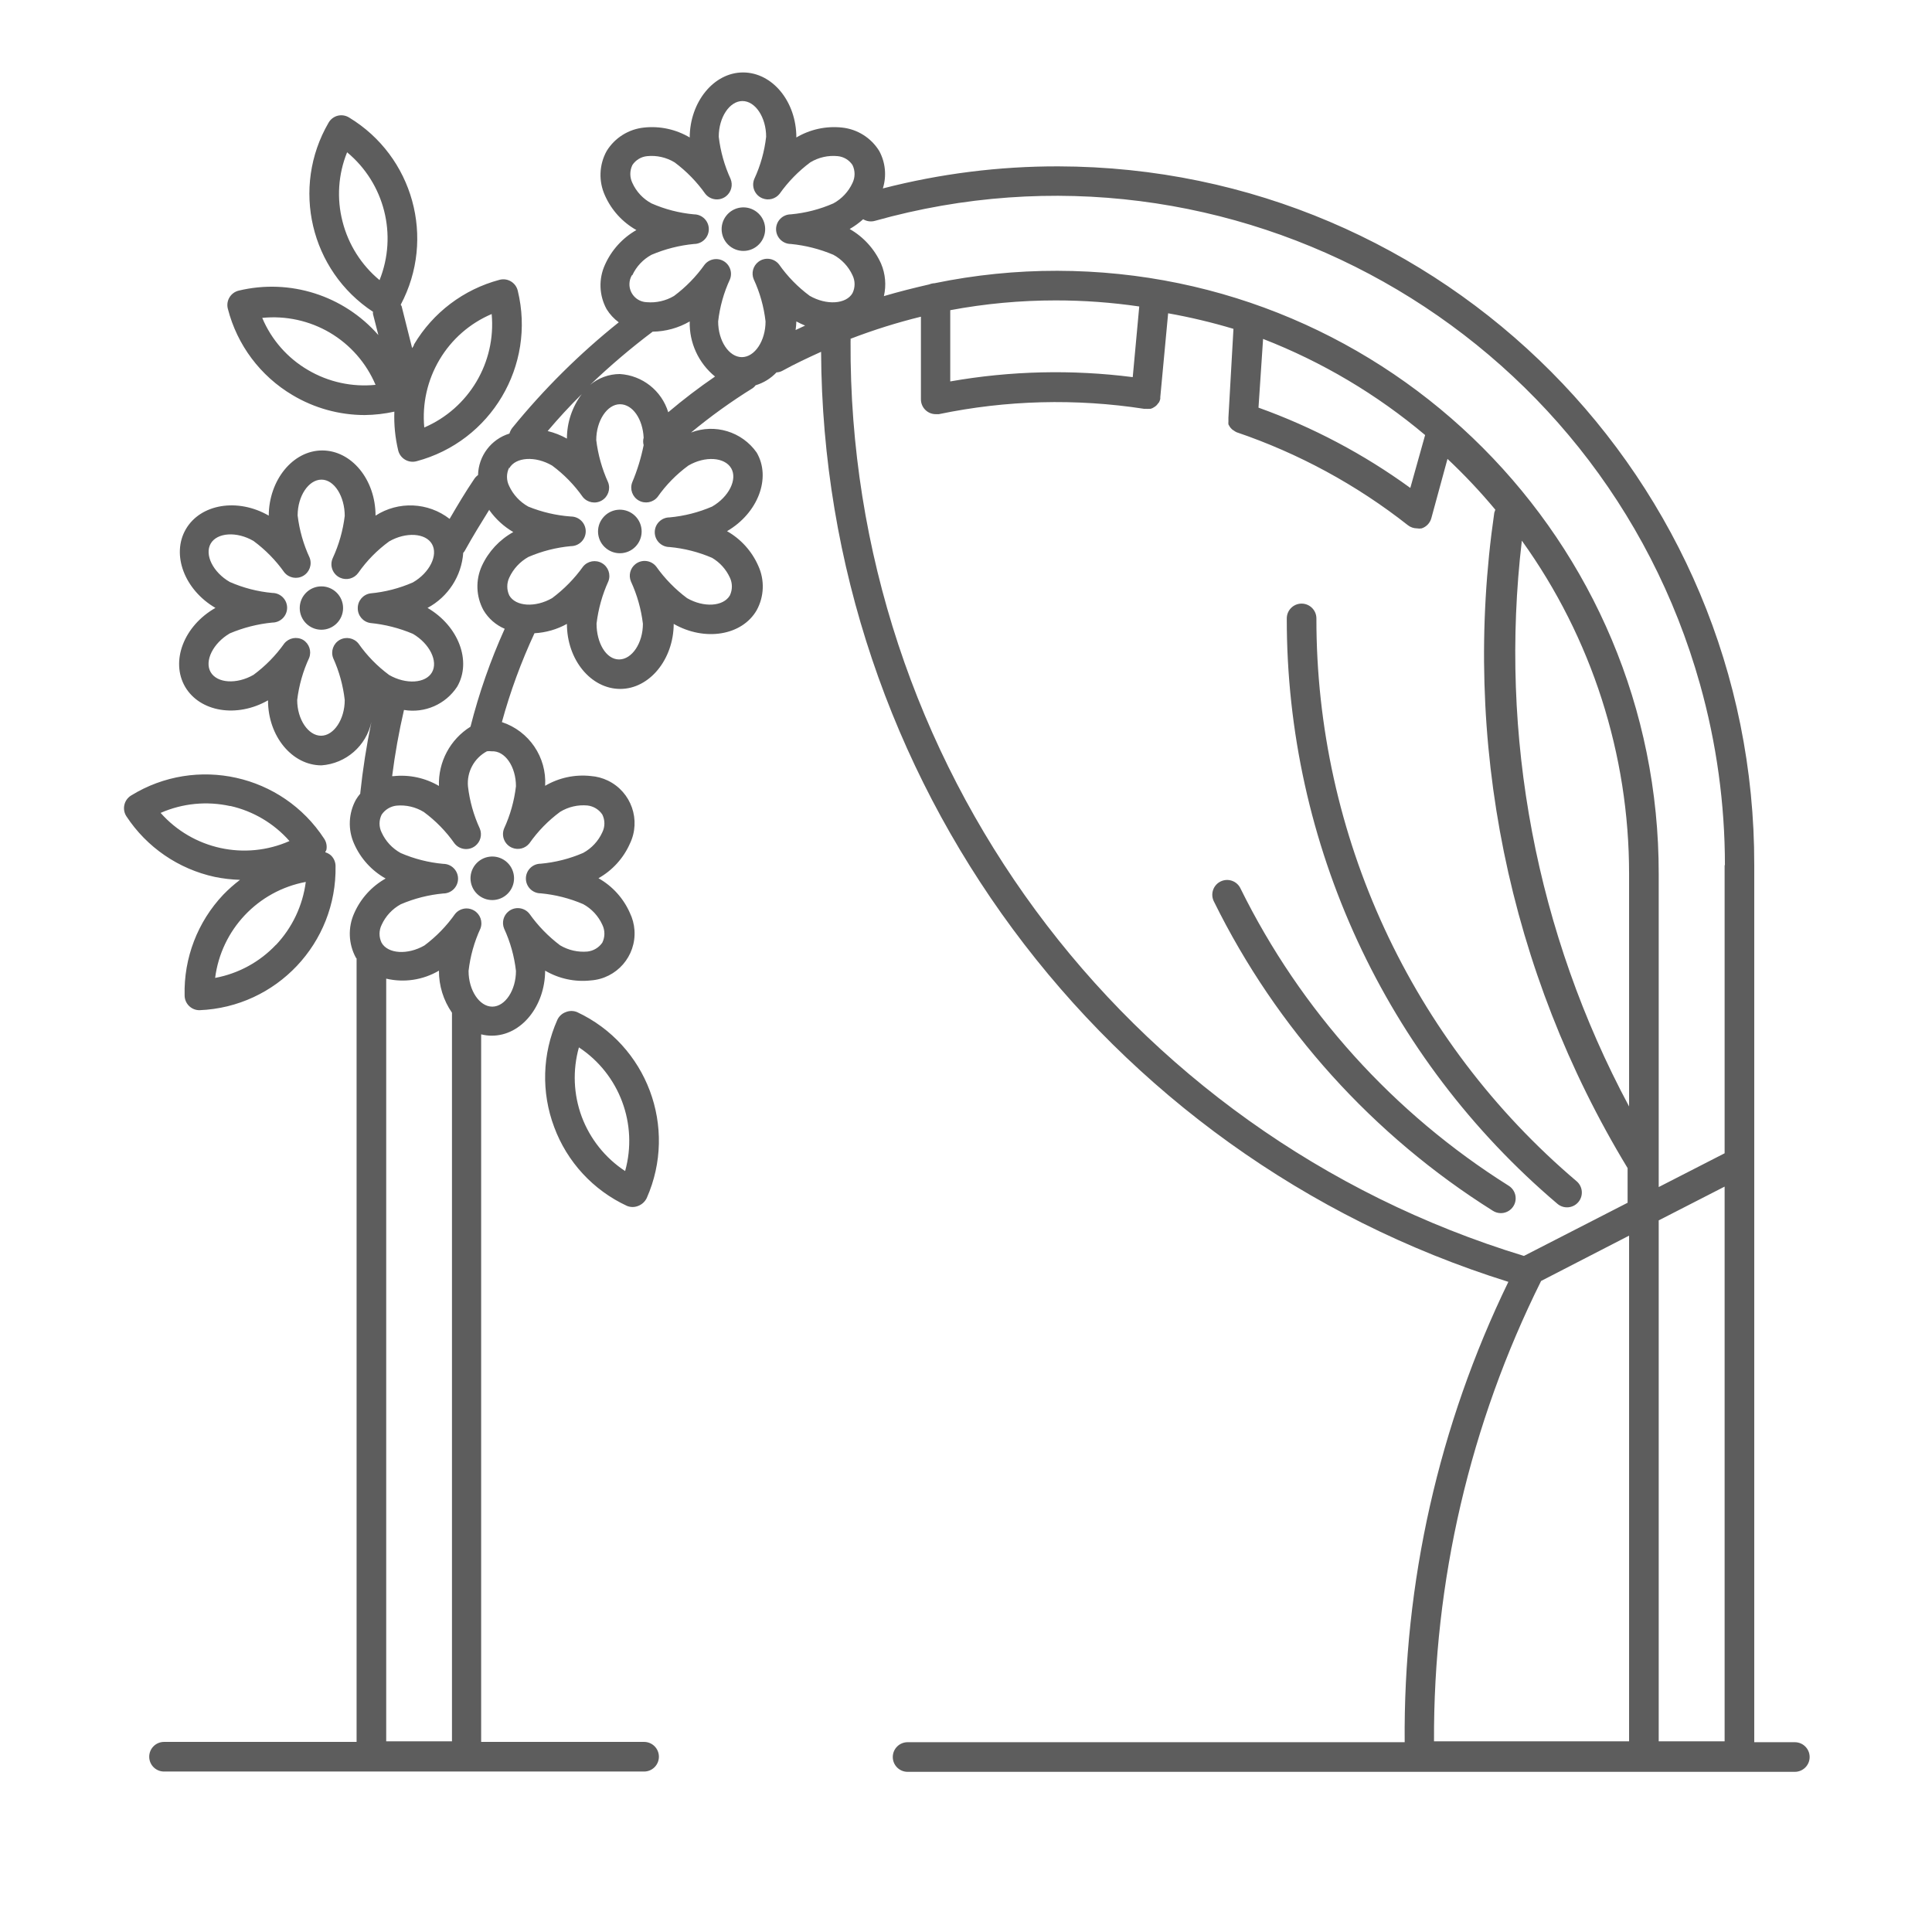 <?xml version="1.0" encoding="UTF-8" standalone="no"?>
<!DOCTYPE svg PUBLIC "-//W3C//DTD SVG 1.1//EN" "http://www.w3.org/Graphics/SVG/1.1/DTD/svg11.dtd">
<svg width="100%" height="100%" viewBox="0 0 120 120" version="1.1" xmlns="http://www.w3.org/2000/svg" xmlns:xlink="http://www.w3.org/1999/xlink" xml:space="preserve" xmlns:serif="http://www.serif.com/" style="fill-rule:evenodd;clip-rule:evenodd;stroke-linejoin:round;stroke-miterlimit:2;">
    <rect id="recepcion-1" x="0" y="0" width="120" height="120" style="fill:none;"/>
    <g id="recepcion-11" serif:id="recepcion-1">
        <g transform="matrix(0.23,0,0,0.23,7.275,4.5)">
            <path d="M453.066,450.92C455.275,450.92 457.066,452.711 457.066,454.92C457.066,457.129 455.275,458.92 453.066,458.92L213.466,458.92C211.257,458.92 209.466,457.129 209.466,454.92C209.466,452.711 211.257,450.92 213.466,450.92L347.706,450.92C347.329,407.875 356.912,365.327 375.706,326.6C265.739,292.24 190.665,190.648 190.106,75.44C186.586,77.04 183.066,78.68 179.666,80.56C179.173,80.827 178.626,80.977 178.066,81C176.523,82.634 174.578,83.834 172.426,84.48C172.214,84.772 171.958,85.028 171.666,85.24C165.838,88.854 160.265,92.863 154.986,97.24C161.432,94.772 168.731,96.997 172.706,102.64C176.706,109.48 173.066,119 164.706,123.88C168.455,126.009 171.415,129.292 173.146,133.24C174.907,137.084 174.743,141.535 172.706,145.24C168.746,152.08 158.706,153.72 150.306,148.92C150.266,158.48 143.786,166.48 135.866,166.48C127.946,166.48 121.466,158.6 121.466,148.92C118.775,150.414 115.779,151.276 112.706,151.44C109.106,159.18 106.162,167.208 103.906,175.44C111.251,177.859 116.047,184.921 115.586,192.64C119.301,190.456 123.622,189.53 127.906,190C129.512,190.117 131.082,190.537 132.532,191.238C138.876,194.306 141.533,201.935 138.466,208.28C136.717,212.219 133.743,215.488 129.986,217.6C133.75,219.722 136.725,223.006 138.466,226.96C139.175,228.422 139.597,230.006 139.71,231.626C140.199,238.634 134.914,244.711 127.906,245.2C123.622,245.67 119.301,244.744 115.586,242.56C115.546,252.12 109.186,260.12 101.186,260.12C100.215,260.124 99.247,260.003 98.306,259.76L98.306,450.84L142.306,450.84C144.515,450.84 146.306,452.631 146.306,454.84C146.306,457.049 144.515,458.84 142.306,458.84L12.666,458.84C10.457,458.84 8.666,457.049 8.666,454.84C8.666,452.631 10.457,450.84 12.666,450.84L64.666,450.84L64.666,239.28L64.466,239.04C62.454,235.328 62.291,230.889 64.026,227.04C65.767,223.086 68.743,219.802 72.506,217.68C68.749,215.568 65.775,212.299 64.026,208.36C62.278,204.509 62.456,200.059 64.506,196.36C64.847,195.795 65.235,195.26 65.666,194.76L65.666,194.56C66.346,188.16 67.346,181.72 68.666,175.4C67.278,181.869 61.785,186.645 55.186,187.12C47.266,187.12 40.746,179.28 40.746,169.56C32.346,174.36 22.346,172.72 18.346,165.88C14.386,159 17.986,149.48 26.546,144.6C18.186,139.72 14.586,130.2 18.546,123.36C22.506,116.52 32.546,114.84 40.946,119.68C40.986,110.08 47.466,102.08 55.386,102.08C63.306,102.08 69.786,109.96 69.786,119.68C75.964,115.701 83.981,116.053 89.786,120.56C91.906,116.92 94.066,113.28 96.426,109.8C96.701,109.378 97.054,109.011 97.466,108.72C97.584,103.549 101.001,99.036 105.946,97.52C106.101,96.97 106.359,96.454 106.706,96C115.25,85.496 124.891,75.935 135.466,67.48C134.154,66.516 133.04,65.307 132.186,63.92C130.149,60.215 129.986,55.764 131.746,51.92C133.507,47.978 136.477,44.7 140.226,42.56C136.469,40.448 133.495,37.179 131.746,33.24C129.985,29.396 130.149,24.945 132.186,21.24C134.379,17.654 138.124,15.301 142.306,14.88C146.594,14.422 150.916,15.362 154.626,17.56C154.666,8 161.106,0 169.026,0C176.946,0 183.426,7.84 183.426,17.56C187.136,15.362 191.458,14.422 195.746,14.88C199.914,15.313 203.641,17.665 205.826,21.24C207.491,24.333 207.837,27.968 206.786,31.32C222.269,27.33 238.197,25.327 254.186,25.361C358.192,25.582 442.327,110.074 442.106,214.08L442.106,450.92L453.066,450.92ZM90.426,450.68L90.426,253.92C88.112,250.586 86.882,246.619 86.906,242.56C82.615,245.089 77.514,245.862 72.666,244.72L72.666,450.68L90.426,450.68ZM224.986,83.44C241.26,80.573 257.875,80.182 274.266,82.28L276.026,63.2C268.556,62.107 261.016,61.559 253.466,61.56C243.911,61.558 234.377,62.442 224.986,64.2L224.986,83.44ZM65.186,154.24C67.472,157.494 70.268,160.357 73.466,162.72C77.986,165.32 83.306,165 85.026,162C86.746,159 84.386,154.24 79.866,151.6C76.209,150.051 72.338,149.067 68.386,148.68C66.414,148.381 64.963,146.675 64.986,144.68C64.963,142.685 66.414,140.979 68.386,140.68C72.347,140.315 76.223,139.315 79.866,137.72C84.386,135.12 86.746,130.36 85.026,127.36C83.306,124.36 77.986,124.04 73.466,126.64C70.225,128.995 67.399,131.875 65.106,135.16C63.991,136.693 61.952,137.233 60.224,136.452C58.211,135.543 57.316,133.173 58.226,131.16C59.895,127.553 60.988,123.706 61.466,119.76C61.466,114.52 58.666,109.96 55.186,109.96C51.706,109.96 48.746,114.4 48.746,119.64C49.219,123.587 50.312,127.434 51.986,131.04C52.7,132.89 51.951,134.983 50.226,135.96C48.526,136.924 46.377,136.518 45.146,135C42.841,131.749 40.032,128.887 36.826,126.52C32.306,123.88 26.986,124.24 25.266,127.24C23.546,130.24 25.906,135 30.426,137.6C34.069,139.195 37.945,140.195 41.906,140.56C44.115,140.56 45.906,142.351 45.906,144.56C45.906,146.769 44.115,148.56 41.906,148.56C37.954,148.947 34.083,149.931 30.426,151.48C25.906,154.12 23.506,158.96 25.266,161.96C27.026,164.96 32.306,165.28 36.826,162.68C40.032,160.313 42.841,157.451 45.146,154.2C46.377,152.682 48.526,152.276 50.226,153.24C51.866,154.248 52.555,156.282 51.866,158.08C50.192,161.686 49.099,165.533 48.626,169.48C48.626,174.72 51.626,179.12 55.066,179.12C58.506,179.12 61.466,174.72 61.466,169.48C61.023,165.567 59.971,161.747 58.346,158.16C57.632,156.31 58.381,154.217 60.106,153.24C61.816,152.285 63.966,152.708 65.186,154.24ZM55.166,138.786C58.397,138.786 61.02,141.409 61.02,144.64C61.02,147.871 58.397,150.494 55.166,150.494C51.935,150.494 49.312,147.871 49.312,144.64C49.312,141.409 51.935,138.786 55.166,138.786ZM187.026,60.32C191.546,62.92 196.866,62.6 198.587,59.601C199.338,58.075 199.338,56.287 198.587,54.761C197.506,52.413 195.697,50.477 193.427,49.241C189.77,47.692 185.899,46.708 181.947,46.321C179.738,46.321 177.947,44.53 177.947,42.321C177.947,40.112 179.738,38.321 181.947,38.321C185.908,37.956 189.784,36.956 193.427,35.361C195.696,34.125 197.506,32.189 198.587,29.841C199.332,28.314 199.332,26.528 198.587,25.001C197.686,23.637 196.215,22.754 194.587,22.601C192.004,22.346 189.407,22.935 187.187,24.281C184,26.656 181.205,29.518 178.907,32.761C177.8,34.165 175.895,34.665 174.241,33.983C172.198,33.142 171.225,30.803 172.067,28.761C173.741,25.158 174.821,21.309 175.267,17.361C175.267,12.121 172.347,7.721 168.867,7.721C165.387,7.721 162.467,12.121 162.467,17.361C162.929,21.305 164.009,25.152 165.667,28.761C166.348,30.415 165.849,32.32 164.444,33.427C162.709,34.794 160.194,34.496 158.827,32.761C156.529,29.518 153.734,26.656 150.547,24.281C148.327,22.935 145.73,22.346 143.147,22.601C141.519,22.754 140.048,23.637 139.147,25.001C138.402,26.528 138.402,28.314 139.147,29.841C140.213,32.199 142.027,34.139 144.307,35.361C147.948,36.964 151.825,37.963 155.787,38.321C157.996,38.321 159.787,40.112 159.787,42.321C159.787,44.53 157.996,46.321 155.787,46.321C151.833,46.7 147.961,47.685 144.307,49.241C142.044,50.467 140.235,52.388 139.147,54.721L138.987,54.801C138.602,55.474 138.384,56.229 138.352,57.004C138.241,59.674 140.316,61.929 142.987,62.04C145.569,62.27 148.158,61.682 150.387,60.36C153.574,57.985 156.369,55.123 158.667,51.88C159.43,50.94 160.577,50.396 161.787,50.4C162.275,50.401 162.759,50.492 163.215,50.668C165.276,51.464 166.302,53.779 165.507,55.84C163.833,59.443 162.753,63.292 162.307,67.24C162.307,72.48 165.227,76.88 168.707,76.88C172.187,76.88 175.107,72.48 175.107,67.24C174.661,63.292 173.581,59.443 171.907,55.84C171.225,54.186 171.724,52.281 173.129,51.174C174.864,49.807 177.379,50.105 178.746,51.84C181.032,55.094 183.828,57.957 187.026,60.32ZM172.785,37.715C175.327,39.737 175.749,43.436 173.728,45.977C171.707,48.519 168.008,48.941 165.466,46.92C162.933,44.906 162.504,41.223 164.506,38.68L164.523,38.658C166.544,36.116 170.243,35.694 172.785,37.715ZM148.826,91.76C152.871,88.333 157.09,85.115 161.466,82.12C157.003,78.488 154.476,72.992 154.626,67.24C151.586,69.006 148.142,69.957 144.626,70C138.718,74.445 133.081,79.24 127.746,84.36C129.991,82.485 132.821,81.452 135.746,81.44C141.834,81.81 147.049,85.926 148.826,91.76ZM198.066,72.68C197.438,186.132 271.377,286.535 379.906,319.6L407.906,305.24L407.906,295.88C375.724,242.848 362.996,180.27 371.906,118.88C371.981,118.607 372.075,118.34 372.186,118.08C368.161,113.249 363.847,108.667 359.266,104.36L354.906,120.36C354.558,121.658 353.581,122.695 352.306,123.12C351.883,123.2 351.449,123.2 351.026,123.12C350.142,123.117 349.284,122.822 348.586,122.28C334.694,111.345 319.045,102.85 302.306,97.16C302.007,97.02 301.725,96.845 301.466,96.64C301.281,96.557 301.117,96.434 300.986,96.28C300.767,96.082 300.578,95.853 300.426,95.6C300.304,95.422 300.197,95.235 300.106,95.04C300.083,94.774 300.083,94.506 300.106,94.24C300.087,94 300.087,93.76 300.106,93.52L300.106,93.24L301.466,69.24C295.672,67.502 289.782,66.1 283.826,65.04L281.706,87.68C281.716,87.84 281.716,88 281.706,88.16C281.634,88.465 281.527,88.76 281.386,89.04L281.066,89.44C280.882,89.717 280.652,89.96 280.386,90.16L280.026,90.4C279.735,90.603 279.41,90.752 279.066,90.84L278.586,90.84C278.373,90.863 278.159,90.863 277.946,90.84L277.346,90.84C258.929,87.995 240.151,88.483 221.906,92.28L221.066,92.28C218.857,92.28 217.066,90.489 217.066,88.28L217.066,65.96C210.614,67.546 204.268,69.537 198.066,71.92C198.089,72.173 198.089,72.427 198.066,72.68ZM375.786,300.64C376.979,301.379 377.698,302.69 377.679,304.095C377.65,306.304 375.835,308.071 373.626,308.041C372.873,308.031 372.138,307.81 371.506,307.401C339.173,287.092 313.112,258.207 296.226,223.961L296.116,223.74C295.194,221.732 296.073,219.357 298.081,218.435C300.089,217.513 302.464,218.393 303.386,220.4C319.636,253.326 344.698,281.102 375.786,300.64ZM394.146,299.44C395.825,300.876 396.022,303.401 394.586,305.08C393.15,306.759 390.625,306.956 388.946,305.52C342.522,266.139 315.791,208.317 315.866,147.44C315.866,145.231 317.657,143.44 319.866,143.44C322.075,143.44 323.866,145.231 323.866,147.44C323.802,205.976 349.508,261.573 394.146,299.44ZM308.226,90.52C322.852,95.765 336.657,103.065 349.226,112.2L353.226,97.92C340.166,86.919 325.381,78.148 309.466,71.96L308.226,90.52ZM95.426,176.68C97.724,167.613 100.816,158.765 104.666,150.24C102.277,149.222 100.274,147.471 98.946,145.24C96.909,141.535 96.746,137.084 98.506,133.24C100.29,129.375 103.261,126.18 106.986,124.12C104.447,122.639 102.251,120.635 100.546,118.24L100.506,118.08C98.266,121.68 96.066,125.24 93.986,129C93.86,129.271 93.683,129.515 93.466,129.72C93.019,136.006 89.38,141.623 83.826,144.6C92.186,149.48 95.826,159 91.826,165.88C88.711,170.64 83.075,173.104 77.466,172.16C76.098,178.062 75.03,184.03 74.266,190.04L74.586,190.04C78.87,189.57 83.191,190.496 86.906,192.68C86.682,186.207 89.931,180.107 95.426,176.68ZM125.466,86.88C122.186,90.12 119.106,93.48 116.266,96.84C118.085,97.278 119.835,97.964 121.466,98.88C121.466,94.553 122.87,90.342 125.466,86.88ZM408.306,279.24L408.306,216.48C408.331,184.173 398.2,152.675 379.346,126.44C373.142,179.137 383.25,232.468 408.306,279.24ZM434.106,450.68L434.106,300.88L416.306,310L416.306,450.68L434.106,450.68ZM408.306,450.68L408.306,314.12L384.546,326.36C365.333,364.974 355.429,407.551 355.626,450.68L408.306,450.68ZM165.826,106.88C164.066,103.88 158.786,103.52 154.267,106.16C151.049,108.513 148.238,111.377 145.947,114.64C144.716,116.158 142.567,116.564 140.867,115.6C139.142,114.623 138.393,112.53 139.107,110.68C140.47,107.446 141.502,104.082 142.187,100.64C142.006,99.986 142.006,99.294 142.187,98.64C141.947,93.6 139.227,89.6 135.787,89.6C132.347,89.6 129.387,94.04 129.387,99.28C129.866,103.221 130.945,107.065 132.587,110.68C133.307,112.52 132.577,114.61 130.867,115.6C129.157,116.587 126.983,116.18 125.747,114.64C123.461,111.386 120.665,108.523 117.467,106.16C112.947,103.52 107.627,103.84 105.907,106.88L105.867,106.72C105.089,108.282 105.089,110.118 105.867,111.68C106.957,114.031 108.763,115.978 111.027,117.24C114.703,118.732 118.59,119.637 122.547,119.92C124.756,119.92 126.547,121.711 126.547,123.92C126.547,126.129 124.756,127.92 122.547,127.92C118.591,128.284 114.716,129.269 111.067,130.84C108.803,132.102 106.997,134.049 105.907,136.4C105.18,137.931 105.18,139.709 105.907,141.24C107.627,144.24 112.947,144.56 117.467,141.96C120.676,139.568 123.496,136.694 125.827,133.44C127.074,131.914 129.247,131.524 130.947,132.52C132.637,133.507 133.365,135.572 132.667,137.4C131.018,141.026 129.938,144.885 129.467,148.84C129.467,154.08 132.067,158.52 135.547,158.52C139.027,158.52 141.987,154.12 141.987,148.88C141.512,144.921 140.419,141.06 138.747,137.44C138.065,135.786 138.564,133.881 139.969,132.774C141.704,131.406 144.219,131.705 145.586,133.44C147.899,136.696 150.706,139.57 153.906,141.96C158.426,144.56 163.706,144.24 165.466,141.24C166.199,139.71 166.199,137.93 165.466,136.4C164.445,134.179 162.77,132.323 160.666,131.08C157.017,129.509 153.142,128.524 149.186,128.16C146.977,128.16 145.186,126.369 145.186,124.16C145.186,121.951 146.977,120.16 149.186,120.16C153.142,119.796 157.017,118.811 160.666,117.24C165.186,114.64 167.586,109.88 165.826,106.88ZM139.425,119.355C141.967,121.377 142.389,125.076 140.368,127.617C138.347,130.159 134.648,130.581 132.106,128.56L132.065,128.528C129.545,126.515 129.133,122.84 131.146,120.32L131.163,120.298C133.184,117.756 136.883,117.334 139.425,119.355ZM107.706,192.76C107.706,187.52 104.786,183.08 101.065,183.32C100.667,183.26 100.263,183.26 99.865,183.32C96.411,185.166 94.395,188.899 94.745,192.8C95.201,196.746 96.281,200.594 97.945,204.2C98.627,205.854 98.128,207.759 96.723,208.866C94.988,210.234 92.473,209.935 91.106,208.2C88.822,204.945 86.026,202.081 82.826,199.72C80.611,198.36 78.014,197.757 75.426,198C73.8,198.19 72.339,199.081 71.426,200.44C70.676,201.952 70.676,203.728 71.426,205.24C72.5,207.603 74.31,209.553 76.586,210.8C80.233,212.378 84.108,213.363 88.066,213.72C90.275,213.72 92.066,215.511 92.066,217.72C92.066,219.929 90.275,221.72 88.066,221.72C84.11,222.085 80.236,223.071 76.586,224.64C74.31,225.887 72.5,227.838 71.426,230.2C70.675,231.726 70.675,233.514 71.426,235.04C73.146,238.04 78.466,238.36 82.986,235.76C86.179,233.375 88.973,230.5 91.266,227.24C92.029,226.3 93.176,225.756 94.386,225.76C95.09,225.767 95.78,225.961 96.386,226.32C98.076,227.307 98.804,229.372 98.106,231.2C96.435,234.818 95.354,238.68 94.906,242.64C94.906,247.84 97.826,252.28 101.306,252.28C104.786,252.28 107.706,247.84 107.706,242.64C107.258,238.68 106.177,234.818 104.506,231.2C103.825,229.546 104.324,227.641 105.729,226.534C107.464,225.167 109.979,225.465 111.346,227.2C113.652,230.448 116.445,233.322 119.626,235.72C121.855,237.042 124.444,237.63 127.026,237.4C128.643,237.215 130.101,236.34 131.026,235C131.777,233.474 131.777,231.686 131.026,230.16C129.952,227.798 128.142,225.847 125.866,224.6C122.216,223.031 118.342,222.045 114.386,221.68C112.177,221.68 110.386,219.889 110.386,217.68C110.386,215.471 112.177,213.68 114.386,213.68C118.344,213.323 122.219,212.338 125.866,210.76C128.142,209.513 129.952,207.563 131.026,205.2C131.776,203.688 131.776,201.912 131.026,200.4C130.113,199.041 128.652,198.15 127.026,197.96C124.438,197.717 121.841,198.32 119.626,199.68C116.426,202.041 113.63,204.905 111.346,208.16C110.239,209.564 108.334,210.064 106.68,209.382C104.637,208.541 103.664,206.202 104.506,204.16C106.164,200.551 107.244,196.704 107.706,192.76ZM104.968,213.017C107.51,215.039 107.932,218.738 105.911,221.279C103.89,223.821 100.191,224.243 97.649,222.222C95.107,220.201 94.685,216.502 96.706,213.96C98.72,211.427 102.403,210.998 104.946,213L104.968,213.017ZM183.226,69.56L185.786,68.36C184.981,68.027 184.193,67.654 183.426,67.24C183.401,68.016 183.334,68.791 183.226,69.56ZM434.106,214.08L434.186,214.08C434.186,197.567 431.923,181.133 427.461,165.235C400.488,69.14 300.721,13.106 204.626,40.08C203.557,40.378 202.413,40.219 201.466,39.64C200.348,40.644 199.128,41.529 197.826,42.28C201.575,44.42 204.545,47.698 206.306,51.64C207.48,54.406 207.746,57.473 207.066,60.4C211.106,59.2 215.306,58.16 219.306,57.24C219.763,57.049 220.251,56.941 220.746,56.92C231.642,54.672 242.739,53.547 253.864,53.563C343.709,53.694 416.437,126.634 416.306,216.48L416.306,301L434.106,291.88L434.106,214.08ZM124.226,253.76C143.101,262.597 151.453,284.898 143.026,303.96C142.562,304.93 141.747,305.688 140.746,306.08C139.76,306.491 138.651,306.491 137.666,306.08C128.567,301.857 121.507,294.208 118.026,284.8C114.495,275.424 114.796,265.035 118.866,255.88C119.309,254.894 120.131,254.13 121.146,253.76C122.132,253.349 123.24,253.349 124.226,253.76ZM137.186,296.68C140.717,284.018 135.675,270.524 124.706,263.28C122.974,269.443 123.24,275.997 125.466,282C127.718,288.012 131.822,293.153 137.186,296.68ZM57.746,211.44C58.524,212.182 58.971,213.205 58.986,214.28C59.372,235.105 43.038,252.417 22.226,253.24C20.017,253.24 18.226,251.449 18.226,249.24C17.976,239.15 21.729,229.371 28.666,222.04C30.068,220.593 31.579,219.255 33.186,218.04C30.887,217.97 28.599,217.703 26.346,217.24C16.564,215.117 8.005,209.243 2.506,200.88C1.92,199.983 1.718,198.887 1.946,197.84C2.173,196.778 2.823,195.853 3.746,195.28C21.412,184.373 44.553,189.537 55.906,206.92C56.506,207.812 56.723,208.907 56.506,209.96C56.426,210.2 56.226,210.36 56.226,210.6C56.788,210.765 57.307,211.052 57.746,211.44ZM42.906,235.6C47.313,230.924 50.127,224.973 50.946,218.6C38.025,221.011 28.135,231.483 26.466,244.52C32.758,243.353 38.515,240.215 42.906,235.56L42.906,235.6ZM11.746,199.96C20.458,209.793 34.528,212.865 46.546,207.56C42.346,202.791 36.746,199.473 30.546,198.08L30.546,198.12C24.243,196.719 17.658,197.363 11.746,199.96ZM108.186,58.92C113.131,79.167 100.97,99.65 80.826,105C79.782,105.275 78.671,105.116 77.746,104.56C76.825,104.013 76.163,103.12 75.906,102.08C75.086,98.65 74.736,95.124 74.866,91.6C72.238,92.18 69.557,92.488 66.866,92.52C59.991,92.515 53.246,90.649 47.346,87.12C38.678,81.977 32.406,73.604 29.906,63.84L29.883,63.751C29.362,61.605 30.679,59.442 32.826,58.92C46.653,55.595 61.182,60.218 70.546,70.92L69.106,65.28C69.068,65.068 69.068,64.852 69.106,64.64C52.178,53.501 46.909,31.072 57.106,13.56C57.645,12.624 58.539,11.946 59.586,11.68C60.623,11.428 61.717,11.601 62.626,12.16C79.96,22.638 86.088,44.833 76.586,62.72C76.666,62.92 76.866,63.08 76.866,63.28L79.666,74.44C79.866,74.12 80.186,73.76 80.186,73.44C85.302,64.832 93.588,58.571 103.266,56L103.355,55.977C105.501,55.456 107.664,56.773 108.186,58.92ZM70.866,56.08C75.75,43.892 72.211,29.945 62.106,21.56C59.699,27.492 59.265,34.042 60.866,40.24C62.436,46.447 65.938,51.993 70.866,56.08ZM82.946,95.88C95.008,90.686 102.355,78.317 101.146,65.24C95.258,67.738 90.324,72.056 87.066,77.56C83.786,83.076 82.343,89.491 82.946,95.88ZM51.546,80.36C57.044,83.602 63.435,85.004 69.786,84.36C67.292,78.469 62.974,73.534 57.466,70.28C51.953,67.037 45.55,65.636 39.186,66.28C41.67,72.189 46.008,77.131 51.546,80.36Z" style="fill:rgb(93,93,93);"/>
        </g>
    </g>
</svg>
